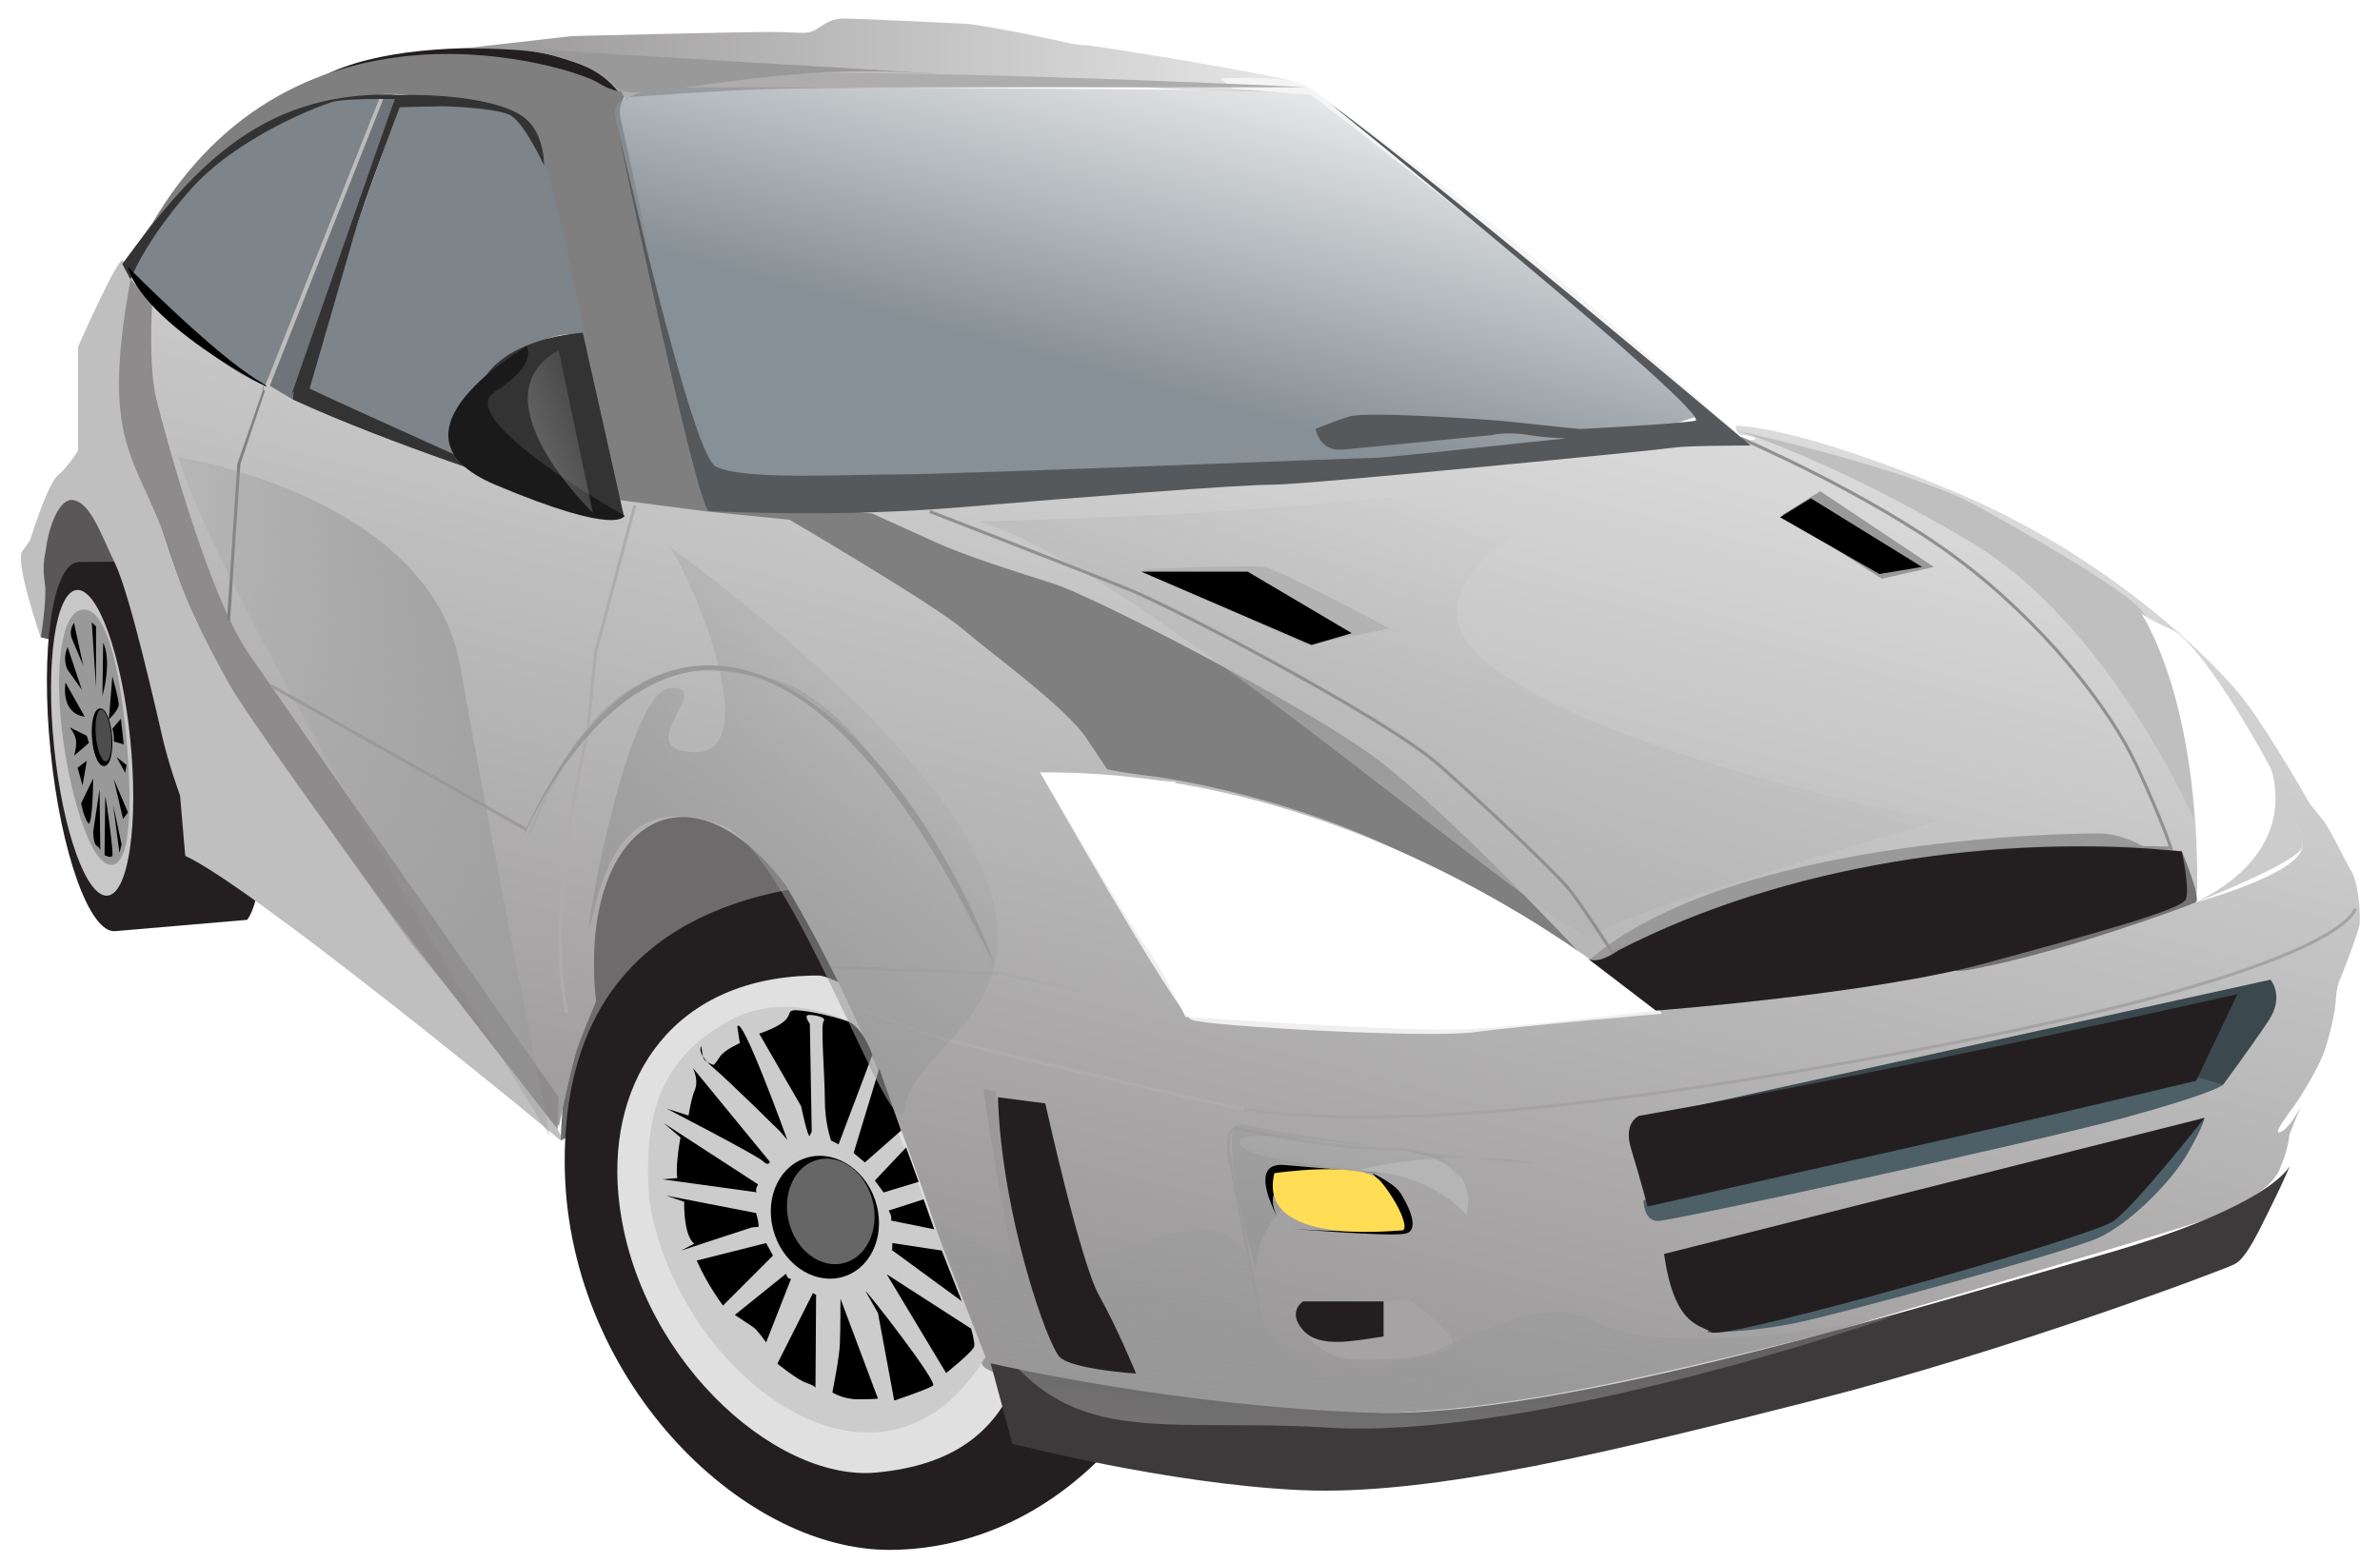 <svg xmlns="http://www.w3.org/2000/svg" viewBox="74.854 64.741 961.587 631.581" style="max-height: 500px" width="961.587" height="631.581">
 <defs>
  <clipPath id="n">
   <path d="m614.66 761.81h232.49v-90.977h-232.49v90.977z"/>
  </clipPath>
  <clipPath id="o">
   <path d="m445.17 754.83h50.998v-46.498h-50.998v46.498z"/>
  </clipPath>
  <linearGradient y2=".616" y1=".025" x2=".264" x1=".931" id="p">
   <stop offset="0" stop-color="#999"/>
   <stop offset="1" stop-opacity="0" stop-color="#999"/>
  </linearGradient>
  <linearGradient y2="-.071" y1=".856" x2=".721" x1=".246" id="y">
   <stop offset="0" stop-color="#989696"/>
   <stop offset="1" stop-color="#e9e9e9"/>
  </linearGradient>
  <linearGradient y2=".196" y1=".829" x2=".762" x1=".134" id="q">
   <stop offset="0" stop-color="#999"/>
   <stop offset="1" stop-opacity="0" stop-color="#999"/>
  </linearGradient>
  <linearGradient y2="-.549" y1="1.849" x2=".683" x1=".009" id="r">
   <stop offset="0" stop-color="#999"/>
   <stop offset="1" stop-opacity="0" stop-color="#999"/>
  </linearGradient>
  <linearGradient y2=".287" y1=".924" x2=".773" x1=".187" id="v">
   <stop offset="0" stop-color="#b3b3b3"/>
   <stop offset="1" stop-opacity="0" stop-color="#b3b3b3"/>
  </linearGradient>
  <linearGradient y2="-.262" y1=".707" x2=".479" x1=".007" id="w">
   <stop offset="0" stop-color="#999"/>
   <stop offset="1" stop-opacity="0" stop-color="#999"/>
  </linearGradient>
  <linearGradient y2=".867" y1=".969" x2=".173" x1="-.031" id="u">
   <stop offset="0" stop-color="#999"/>
   <stop offset="1" stop-opacity="0" stop-color="#999"/>
  </linearGradient>
  <linearGradient y2="-.105" y1="1.002" x2="1.281" x1="-.014" id="s">
   <stop offset="0" stop-color="#999"/>
   <stop offset="1" stop-opacity="0" stop-color="#999"/>
  </linearGradient>
  <linearGradient y2="-.039" y1=".625" x2=".833" x1=".37" id="t">
   <stop offset="0" stop-color="#879096"/>
   <stop offset="1" stop-opacity="0" stop-color="#879096"/>
  </linearGradient>
  <linearGradient y2=".509" y1=".509" id="z">
   <stop offset="0" stop-color="#989696"/>
   <stop offset="1" stop-color="#e9e9e9"/>
  </linearGradient>
  <linearGradient y2=".026" y1="1.132" x2="1.195" x1="-.823" id="x">
   <stop offset="0" stop-color="#b3b3b3"/>
   <stop offset="1" stop-opacity="0" stop-color="#b3b3b3"/>
  </linearGradient>
 </defs>
 <path fill="#6e6b6c" d="m301.36 525.6s5-150 57.5-145 85 75 85 75l-142.5 70z"/>
 <path fill="#5a5758" d="m91.356 322.26s-5-59.166 15-64.166 65 35 65 35-3.75 48.333-3.75 48.333l-76.25-19.167z"/>
 <path fill="#231f20" d="m312.61 116.85l27.5-26.25s-91.25-17.5-135 5 103.75-36.25 107.5 21.25z"/>
 <path fill="#bdbcbc" d="m227.19 98.932l-60 137.5s17.5 8.333 17.5 8.333l53.333-153.33-10.833 7.5z"/>
 <g fill="#231f20">
  <path d="m121.4 440.98l53.289-4.551s6.791-7.598 4.916-33.846c-1.875-26.249-43.123-105-43.123-105s5.707-6.158 5.707-6.158l-35.88 0.446s31.966 40.359 15.092 149.1z"/>
  <path d="m566.35 533.93c0 86.757-58.95 156.59-131.67 157.08-60.833 0.416-131.67-70.328-131.67-157.08 0-86.753 60.616-113.33 133.33-113.33 72.717 0 130 26.578 130 113.33z"/>
 </g>
 <path fill="#e0e0e0" d="m495.52 544.76c-1.458 59.735-3.334 109.17-66.666 115-41.722 3.843-98.443-48.395-104.17-112.5-4.167-46.666 22.494-88.334 80.833-88.334 11.666 0 90.834 51.668 90 85.834z"/>
 <path fill="#231f20" d="m132.43 364.55c4.169 41.173-0.77 75.394-11.028 76.431-10.259 1.038-21.952-31.498-26.12-72.671-4.168-41.174 0.771-75.395 11.028-76.433 10.258-1.038 21.954 31.499 26.12 72.673z"/>
 <g transform="matrix(1.25 0 0 1.25 -337.48 1061.1)">
  <path fill="url(#y)" d="m510.55-433.11s4.333-20.667 6-25.333 6-15 6-15-0.666-4.332-0.666-10.666c-0.894-46.042 29.869-68.561 61.837-27 30.182 51.218 40.418 87.5 63.666 155.21 1.668 3.666 21.831 6.459 30.497 8.459s52.334 6.334 71.334 7c19 0.666 42 1.001 79.332-5.333 37.334-6.334 94-21 94-21s110-32.335 120-36.001 21-9.334 24-16 3.334-11.666 3.334-11.666l3.666-9s-3.666 7.333-6.666 8.333 4.332-8.001 6-10.667c1.666-2.666 6.666-10.666 8.332-15.666 1.668-5 3.334-11.667 3.668-16.667 0.332-5 1.332-6.333 1.332-6.333s6.002-15 6.334-18c0.334-3-0.334-13-2.666-17-2.334-4-6.668-13.333-9-16.333-2.334-3-4.334-5.334-4.334-5.334s-13.998-24.666-22.332-35-41.334-44.667-93.334-66.334c-52-21.666-70-21-70-21s0 3 2 3 7.332 1.333 2.332 1.667-16.998 1.667-34.666 2.333c-17.666 0.667-66.998 6.667-78.332 7.667s-50.666 3-62 4-79.668 6.666-83.002 7c-3.332 0.334-59.999 3.333-71.332 1.667-11.334-1.667-36.666-5-36.666-5l-2 8s-22.668-5.667-26-8.334c-3.333-2.667-4-3.667-4-3.667s-73.333-25.666-96.333-43-29.334-25.334-29.334-25.334l6.667 60.666 33.334 106.33 92.667 104.67 6.333 4.666v-3.1e-5z"/>
 </g>
 <path fill="#999" d="m962.18 423.95s-19.002-22.456-39.731-22.456-145.1 3.455-202.11 48.368c-29.882 23.544-13.819 6.91 24.184 15.547 38.003 8.637 215.93-39.731 217.66-41.458z"/>
 <g transform="matrix(1.25 0 0 1.25 -337.48 1061.1)">
  <path fill="url(#z)" d="m531.18-765.54s32.554-2.557 53.22-2.89c20.666-0.333 108-1 116.33-0.333 8.333 0.666 49.332 1.667 51.666 1.667s2.001-1.333-4.666-3.667-64-11.667-66.667-11.667-5.333-0.666-5.333-0.666-26.999-6-34.333-6.333c-7.334-0.333-34-1.667-38.667-1.667s-6.333 2-9.333 3.667c-3.001 1.667-5 0.667-14.667 0.667s-64 1.333-64 1.333-35 4-35 4 20.333-0.333 29 2.333 15.78 4.223 22.447 13.556z"/>
 </g>
 <path fill="#bfbfbf" d="m91.356 322.47s-10.625-30.625-7.5-35l3.125-4.375s6.875-22.5 11.25-26.25 8.125-10 8.125-10v-41.875s16.25-36.875 18.125-35 4.852 7.977 4.852 7.977-9.852 39.523-2.977 55.148 15 61.875 36.25 98.125 77.5 113.75 77.5 113.75 38.125 46.25 42.5 51.875c3.002 3.86 12.956 16.952 17.5 24.166 2.077 3.297 1.25 4.584 1.25 4.584l-14.583-12.084s-111.25-91.25-137.08-102.92l-2.084-24.375s-4.375-11.875-6.875-22.5-13.125-58.125-19.375-71.25-9.955-24.133-16.666-25.625c-5.625-1.25-10 10.001-11.25 19.584-0.341 2.614-1.667 5.833-0.417 14.583 0.815 5.704-1.667 21.458-1.667 21.458z"/>
 <path fill="#7f7f7f" d="m135.52 156.43s40.833-45.833 64.167-48.333c32.579-3.491 20.832-7.5 46.666-4.167s41.668 5.001 45.834 16.667c4.166 11.666 30 145.83 30 145.83s38.333 5 38.333 5l33.333 3.333s58.332 34.167 70 44.167c11.667 10 41.666 31.667 50 44.167l8.334 12.5s8.332 1.666 15.832 2.5c7.5 0.834 52.5 7.5 97.5 28.334s78.334 44.166 78.334 44.166-55-59.165-85-80.832c-30-21.668-112.5-64.168-128.33-69.168-15.834-5-36.666-11.666-47.5-16.666s-25.834-11.667-25.834-11.667-68.333-7.499-68.333-7.499l-33.333-152.5s-1.113-3.889 1.387-8.055c2.5-4.166-1.387-0.278-10.554-6.111-9.166-5.833-122.5-43.335-180.83 58.332h1.5e-5z"/>
 <path fill="url(#v)" d="m469.86 275.39s100.19-1.727 169.29-10.365c69.097-8.637 95.008-8.637 95.008-8.637s-105.37 38.003-58.732 76.007c46.64 38.003 183.11 63.915 183.11 63.915s-133.01 38.003-139.92 46.64c-6.91 8.637-184.84-150.29-248.75-167.56z"/>
 <path fill="#bfbfbf" d="m961.35 396.01s-34.162-78.747-89.995-112.08c-55.834-33.334-94.168-45-94.168-45s69.166 15 97.5 30.833 62.501 35.833 66.668 43.333c4.166 7.5 17.495 36.248 19.995 82.914z"/>
 <path fill="url(#u)" d="m939.25 309.27l-0.781 0.977c22.857 18.701 40.318 40.114 51.953 58.086 5.817 8.986 10.16 17.109 13.008 23.594 2.847 6.484 4.169 11.424 3.984 13.633-0.086 1.029-0.794 2.258-2.031 3.594s-2.974 2.751-5.078 4.18c-4.209 2.857-9.795 5.763-15.352 8.359-10.927 5.106-21.555 8.934-21.914 9.062l-3.086-1.562-0.195-0.117-0.273 0.078s-10 3.347-27.5 9.18c-17.427 5.808-75.726 21.658-189.02 33.32-113.31 11.664-140.7 8.307-171.52 4.141-30.756-4.157-91.602-18.32-91.602-18.32h-0.117l-68.32-2.5-0.078 1.25 68.242 2.5s60.807 14.142 91.719 18.32c30.839 4.168 58.442 7.528 171.8-4.141 113.37-11.67 171.72-27.542 189.3-33.398 17.351-5.783 27.097-9.006 27.266-9.062l3.086 1.562 0.273 0.117 0.234-0.117s11.047-3.956 22.227-9.18c5.59-2.612 11.24-5.514 15.547-8.438 2.153-1.462 3.974-2.93 5.312-4.375s2.221-2.904 2.344-4.375v-0.039c0.221-2.795-1.19-7.639-4.062-14.18-2.882-6.562-7.276-14.715-13.125-23.75-11.698-18.07-29.25-39.599-52.227-58.398l-1e-4 -1e-4z"/>
 <path fill="#6e7479" d="m230.11 103.72l-46.25 116.88 9.375 5.625 41.042-121.46-4.167-1.041z"/>
 <g fill="#7d848a">
  <path d="m181.98 220.6l46.25-116.25c-40.298-3.048-86.11 33.855-103.12 68.75 0 0 28.75 36.25 56.875 47.5z"/>
  <path d="m323.23 264.97s-24.375-141.88-35-149.38-13.125-7.5-26.25-8.125-25-1.875-25-1.875l-40.625 113.12 1.25 3.75 73.125 31.875s-16.875-13.75-6.875-25.625c12.941-14.025 26.221-30.921 46.977-28.916 0 0 10.523 60.166 12.398 65.166z"/>
 </g>
 <path fill="#333" d="m236.98 103.05c-54.131-2.253-82.338 26.613-112.72 68.375l3.344 6.25s5.406-15 24.156-36.25 51.677-33.739 57.094-35.406c5.417-1.667 25.406-1.25 25.406-1.25l-41.656 119.56c0.365-0.638 0.725-1.114 1.094-1.531-0.446 1.635-0.469 3.406-0.469 3.406 39.375 18.125 96.488 36.25 96.488 36.25s-75.328-33.741-89.77-40.688c0.481-1.657 14.784-50.964 18.062-62.438 3.334-11.667 18.344-51.25 18.344-51.25s13.344-0.406 17.094-0.406 21.229 0.844 27.062 3.344c5.834 2.5 14.173 20.542 14.173 20.542s0.288-12.361-7.485-18.885c-4.294-3.604-13.344-7.084-29.594-8.75-6.094-0.625-13.315-0.887-20.625-0.875z"/>
 <path fill="url(#t)" d="m361.36 271.22s-20.964-86.631-26.666-112.29c-8.334-37.5-12.912-47.042-10.834-51.458 5-10.625 59.375-7.5 88.125-7.5s161.25 1.25 176.25 1.25 15.847 1.107 18.75 3.125c88.125 61.25 157.5 127.5 157.5 127.5s-2.5 0.625-13.75 4.375-88.75 11.875-103.75 13.75-285.62 21.25-285.62 21.25z"/>
 <g transform="matrix(1.25 0 0 -1.25 -337.48 1061.1)">
  <g opacity=".26" clip-path="url(#n)">
   <g transform="translate(80.067 183.43) scale(1)">
    <path fill="#fff" d="m534.59-577.4s123.48-3.807 158.99 19.499c47.998 31.498 73.497 70.497 73.497 70.497s-83.997-102-232.49-89.996z"/>
   </g>
  </g>
 </g>
 <g transform="matrix(1.25 0 0 -1.25 -337.48 1061.1)">
  <g opacity=".26" clip-path="url(#o)">
   <g transform="translate(80.067 183.43) scale(1)">
    <path fill="#fff" d="m365.1-524.9s16.5-46.498 16.5-46.498l34.498 1.5s-26.999-6-50.998 44.998z"/>
   </g>
  </g>
 </g>
 <path fill="#fff" d="m961.98 429.35s41.875-11.25 43.125-22.5-38.75-81.25-52.5-87.5-13.126-7.498-13.126-7.498 23.542 32.916 23.126 111.25"/>
 <path fill="#a5a3a4" d="m633.86 590.6l10-0.833s24.166 16.668 16.666 20c-7.5 3.333-39.166 6.668-47.5 2.5-8.334-4.168-11.666-10-11.666-10l32.5-11.668z"/>
 <path fill="#b6b5b5" d="m667.19 555.6s-11.668-15-37.5-17.5-53.332-5.832-54.166-11.666c-0.834-5.834 32.501-0.833 48.334 0.834 15.832 1.666 49.999 3.333 43.332 28.332z"/>
 <path fill="#9a9898" d="m477.19 505.6s-5-0.833-5-0.833 14.166 98.332 22.5 103.33c8.334 5 2.501 8.335 19.167 11.668 16.666 3.333-33.335-55.835-36.668-114.17z"/>
 <path fill="#747273" d="m956.36 408.72s8.125 19.375 5.625 20.625-53.125 20-89.375 26.875 61.875-30 61.875-30 13.75 9.375 21.875-17.5z"/>
 <g fill="#4d5f67">
  <path d="m766.36 603.1s16.665 9.77e-4 35.832-4.166c19.168-4.168 108.33-28.335 120.83-34.168 12.5-5.832 29.168-22.5 35.834-34.166 6.666-11.666 6.666-14.166 6.666-14.166l-189.17 70s-11.668 16.666-11.668 16.666"/>
  <path d="m738.86 549.76s-9.77e-4 8.334 5.832 8.334c5.834 0 151.67-31.666 188.33-41.666 36.666-10 40-13.334 40-13.334l-25.834-10.834s-208.33 57.5-208.33 57.5z"/>
 </g>
 <path fill="#3b494e" d="m742.19 515.6l250-55s5.835 6.666-0.833 16.666c-6.668 10-18.334 25.834-18.334 25.834s-14.166-4.166-14.166-4.166 15.832-25.834 15.832-25.834-232.5 42.5-232.5 42.5z"/>
 <path fill="#8d8b8b" d="m127.61 177.68s8.75 9.167 8.75 9.167-1.666 25.834 1.667 39.167c3.333 13.333 20.833 78.75 37.083 102.5s125.42 179.58 125.42 179.58l-0.417 12.916s-60.834-77.916-71.667-92.916-53.333-73.332-60.833-86.667c-7.5-13.334-17.916-33.334-22.916-50.001-13.069-43.123-30.156-42.729-17.084-113.75z"/>
 <g stroke-width="1.25" fill="none">
  <path stroke="#918f90" d="m450.52 271.43s62.501 24.166 80.834 31.666c18.332 7.5 103.33 51.666 125 70.833 21.666 19.168 46.666 43.335 51.666 49.168 5 5.832 18.334 26.666 18.334 26.666s54.459-24.014 90.832-30.834c0 0 34.168-9.165 66.668-10.832 32.5-1.667 68.124-0.624 68.124-0.624s-3.124-10.21-13.958-33.544c-10.834-23.333-38.334-58.333-73.334-84.166s-86.459-47.915-86.459-47.915"/>
  <path stroke="#a5a3a4" d="m1026.4 431.85s-1.25 23.75-172.5 56.25-236.25 30-276.25 25"/>
  <path stroke="#aeacac" d="m577.61 513.1s-112.5-25-130-31.25-27.5-10-27.5-10"/>
 </g>
 <path fill="#3d3a3b" d="m475.11 615.6l8.75 32.5s62.5 16.25 116.25 18.75 128.75-16.25 207.5-36.25 165-52.5 170-55 10-13.75 15-23.75 7.5-16.25 7.5-16.25-6.25 16.25-76.25 36.25-218.75 66.25-295 63.75-148.75-18.75-153.75-20z"/>
 <path fill="#c8c7c7" d="m127.47 363.34c3.453 34.104-0.638 62.449-9.135 63.308-8.497 0.859-18.183-26.09-21.635-60.194-3.452-34.104 0.638-62.449 9.135-63.309 8.497-0.86 18.184 26.091 21.635 60.195z"/>
 <path fill="url(#r)" d="m452.59 556.96s19.002 15.547 46.64 17.274c27.639 1.727 60.46-24.184 76.007-6.91s-5.182 31.094 29.366 48.368 82.916-34.548 114.01-17.274 120.92-1.728 120.92-1.728-143.38 50.095-228.02 44.913c-84.644-5.182-120.92 17.274-158.92-84.644z"/>
 <path fill="#f4f4f4" d="m776.13 239.34s-76.442-68.744-127.28-106.24c-50.834-37.5-45.001-34.166-53.334-35.833-8.332-1.667-27.5-0.834-27.5-0.834l5 4.167 31.668 2.5s169.17 130 164.17 135 7.275 1.244 7.275 1.244z"/>
 <g fill="#231f20">
  <path d="m737.19 515.6s-6.665 2.501-3.333 13.334c3.333 10.832 6.666 23.332 6.666 23.332s36.668-8.332 103.33-23.332c66.666-15 118.33-27.5 118.33-27.5s16.668-35 16.668-35-131.67 30-241.67 49.166z"/>
  <path d="m747.19 571.43l218.33-55s-27.499 35-36.666 41.666c-9.168 6.666-157.5 48.334-162.5 45-5-3.334-15.001-2.499-19.168-31.666z"/>
 </g>
 <path fill="url(#s)" d="m574.79 519.97s-0.551-0.056-1.172 0.156c-0.621 0.212-1.362 0.714-1.953 1.719-1.182 2.009-1.76 5.881-0.078 13.867 1.661 7.89 5.416 28.316 9.062 47.07 1.823 9.377 3.618 18.336 5.117 25.117 0.75 3.391 1.422 6.271 1.992 8.359 0.285 1.044 0.548 1.889 0.781 2.539 0.233 0.65 0.347 1.05 0.703 1.406 1.25 1.25 3.651 3.62 8.32 5.742 4.669 2.122 11.629 4.034 22.109 4.453l0.039-1.25c-10.353-0.414-17.143-2.292-21.641-4.336-4.498-2.044-6.68-4.258-7.93-5.508 0.043 0.043-0.216-0.34-0.43-0.938-0.214-0.597-0.462-1.435-0.742-2.461-0.56-2.052-1.245-4.862-1.992-8.242-1.495-6.76-3.295-15.744-5.117-25.117-3.645-18.746-7.39-39.126-9.062-47.07-1.652-7.847-0.98-11.475-0.078-13.008 0.451-0.766 0.92-1.046 1.289-1.172 0.345-0.118 0.523-0.082 0.547-0.078h0.039c0.064 0.015 35.79 8.32 60.078 8.32 11.99 0 19.162 2.715 23.32 5.352 2.079 1.319 3.411 2.625 4.219 3.594 0.807 0.969 1.055 1.523 1.055 1.523l1.172-0.508s-0.364-0.773-1.25-1.836c-0.885-1.062-2.339-2.438-4.531-3.828-4.384-2.78-11.808-5.547-23.984-5.547-24.023 0-59.844-8.32-59.844-8.32h-0.039z"/>
 <path fill="#231f20" d="m633.86 604.77v-14.168h-32.5s-6.666 4.168 0 11.668c6.666 7.5 20.834 4.168 32.5 2.5z"/>
 <path stroke-width="1.25" stroke="#abaaaa" fill="none" d="m476.36 455.6s-42.5-100-86.667-115-75.834-0.833-100.83 60.833"/>
 <path fill="#ccc" d="m961.98 429.35s41.875-16.25 43.125-22.5-15-37.5-15-37.5 20 36.25-28.125 60z"/>
 <path fill="#999" d="m125.16 355.83c2.884 24.772 3.816 57.575-4.995 58.408-8.811 0.833-17.431-29.758-20.316-54.53-2.884-24.772-0.375-47.823 8.436-48.656 8.811-0.833 13.99 20.007 16.874 44.779z"/>
 <path fill="#ccc" d="m420.98 479.2s-27.04-16.224-52.727-1.352c-25.688 14.872-33.8 35.828-31.096 71.655 10.668 69.796 92.962 133.96 135.87 63.543l-52.051-133.85z"/>
 <path d="m381.6 482.43l16.92 29.294s2.778 13.384 3.535 11.869c0.758-1.515 0.758-1.768 0.758-1.768l-0.758-43.436s-2.778-3.536-0.253-3.536 7.071 1.01 5.808 2.525c-1.263 1.515 0.505 22.223 0.505 31.82 0 9.596 2.525 16.415 2.525 16.415l3.03 1.515 13.637-36.113s-3.788-11.364-10.102-13.637c-6.313-2.273-19.445-5.051-22.223-4.293-2.778 0.758 1.768 4.041-13.384 9.344z"/>
 <path d="m372.76 479.65l1.01 6.566s-6.313 2.778-8.081 5.556c-1.768 2.778-2.525 3.283-2.525 3.283s-4.041-1.263-4.293-3.283c-0.253-2.02-0.758-4.293-0.758-4.293s-2.02 2.778 4.798 8.586c6.819 5.808 27.022 25.759 27.022 25.759l3.03 3.535s-18.688-51.77-20.203-45.709z"/>
 <path d="m354.83 496.32l31.062 37.881s-0.505 2.02-2.778-0.253c-2.273-2.273-38.891-21.213-38.891-21.213l8.839 2.778s1.01-6.819 2.525-10.354c1.515-3.535-0.253-7.576-0.758-8.839z"/>
 <path d="m381.1 543.29l-38.133-24.749 6.819 5.808s-0.758 3.788-1.263 9.091c-0.505 5.303 0 7.324 0 7.324l-6.061 0.505 38.638 5.303s-1.768 0.253 0-3.283z"/>
 <path fill="#231f20" d="m478.02 508.1l19.166 2.5s14.168 64.166 21.668 77.5 15 31.668 15 31.668-25.834-1.667-30.834-6.668-23.334-56.668-25-105z"/>
 <path fill="#333" d="m326.99 273.54l-16.675-74.357s-48.102 2.265-43.743 37.45c3.562 28.757 35.419 34.408 60.419 36.908z"/>
 <path fill="#1a1a1a" d="m327.19 273.1s-69.798-39.095-52.5-50c17.81-11.228 12.982-18.376 12.982-18.376s-61.882 35.151-12.679 55.913c50.267 21.211 52.197 12.463 52.197 12.463z"/>
 <path fill="#f0efef" d="m731.36 468.1s-103.75 10-137.5 2.5-65-58.75-58.75-70 15-20 15-20l-55-3.75s55 97.5 61.25 100 95 7.5 113.75 5 76.25-7.5 76.25-7.5-3.75-6.25-15-6.25z"/>
 <path fill="#fff" d="m495.11 376.85s37.5 63.75 42.5 70 16.25 28.75 16.25 28.75 88.75 6.25 113.75 5 76.25-7.5 76.25-7.5-107.5-97.5-248.75-96.25z"/>
 <path stroke-width="1.25" stroke="#aeacac" fill="none" d="m331.36 268.93l-15.833 59.166-3.333 33.334s-17.501 70.834-8.334 112.5"/>
 <path fill="#808080" d="m182.68 217.78l-11.912 34.302-0.039 0.078v0.078l-4.18 63.32 1.25 0.078 4.18-63.281v-0.039l9.961-29.844-1.172-0.391 1.912-4.302v9.2e-5z"/>
 <path stroke-width="1.25" stroke="#9c9a9b" fill="none" d="m184.48 341.85l103.12 58.125"/>
 <path fill="#aeacac" d="m325.11 99.991s2.466 5.312 2.466 5.312 4.934-5.312 19.733-5.312h255.3s-270.1-13.281-277.5 0z"/>
 <path fill="#231f20" d="m715.52 451.43l28.332 21.666s87.5-6.666 133.33-19.166c45.834-12.5 79.165-21.668 80.832-25.834 1.667-4.166-1.666-19.375-1.666-19.375-74.17-7.317-160.67 5.435-227.5 40-5.625 3.75-10.415 5.418-13.332 2.709z"/>
 <path fill="#55595c" d="m612.61 106.85s156.04 126.46 147.08 127.92c-8.959 1.458-46.668 3.333-46.668 3.333s-31.666-3.333-31.666-3.333-54.166-4.167-61.666-1.667-13.334 5-13.334 5 1.665 9.166 10.832 8.333c9.168-0.833 60-5.833 60-5.833s6.668-1.667 15.834 0c9.166 1.667 20.001 0.834 10.834 1.667-9.168 0.833-68.335 7.5-74.168 7.5-5.832 0-170 6.666-191.67 6.666-21.666 0-64.166 2.5-74.166-3.333s-40-139.17-40-139.17 32.502 157.08 37.501 157.29c4.999 0.208 50.832 2.709 100.83-1.458 50-4.167 112.5-9.167 126.67-9.167 14.166 0 157.5-14.167 162.5-15 5-0.833 30.834-0.833 30.834-0.833s-123.75-104.58-169.58-137.92z"/>
 <path d="m380.34 554.91l-36.366-7.071 7.324 2.525s-0.253 4.293 0.758 9.849c1.01 5.556 3.283 7.071 3.283 7.071l-5.303 2.778 28.537-9.344 2.778-0.253s0.253-1.263-1.01-5.556z"/>
 <path d="m356.35 574.1l28.032-7.071 2.778 5.051-20.203 20.203s-6.313-8.334-10.607-18.183z"/>
 <path d="m392.46 579.4l-20.708 16.668 7.576 5.051c1.515 1.01 5.051 6.061 5.051 6.061l10.102-25.759s-1.515 0.505-2.02-2.02z"/>
 <path d="m403.32 587.23l-14.395 28.537s8.081 6.566 11.869 7.829c3.788 1.263 3.535 2.02 3.535 2.02l0.253-37.628-1.263-0.758z"/>
 <path d="m414.43 589.5s0 12.627-0.253 18.435c-0.253 5.808-3.03 19.445-3.03 19.445s4.293 2.778 10.354 2.778c6.061 0 8.081-0.253 8.081-0.253l-15.152-40.406z"/>
 <path d="m424.53 586.47l5.051 8.839 6.566 35.355s13.637-4.546 15.657-6.061c2.02-1.515-26.769-38.386-27.274-38.133z"/>
 <path d="m433.12 579.65l23.991 39.901s11.112-8.839 11.364-10.859c0.253-2.02-1.263-7.071-1.263-7.071l-34.093-21.971z"/>
 <path d="m435.39 567.03l19.95 3.03 8.081 20.456-28.284-20.708s0.253 1.768 0.253-2.778z"/>
 <path d="m433.88 553.9l14.142-4.546 4.293 12.122-17.425-3.536s0.505-1.768-1.01-4.041z"/>
 <path d="m440.95 528.39l5.051 13.89-14.142 4.293-3.535-4.798 12.627-13.384z"/>
 <path d="m430.09 496.57l-10.354 34.093 4.546 3.788 14.647-12.88-8.839-25.001z"/>
 <path stroke-width="1.027" stroke="#000" d="m427.86 549.53c4.508 12.843-0.668 26.421-11.562 30.326-10.894 3.905-23.38-3.341-27.888-16.184-4.508-12.843 0.668-26.421 11.562-30.326 10.894-3.905 23.379 3.341 27.888 16.184z"/>
 <path stroke-width=".882" fill="#666" d="m426.86 548.03c3.739 11.275-0.554 23.194-9.588 26.623-9.034 3.428-19.388-2.933-23.127-14.208-3.739-11.275 0.554-23.194 9.588-26.622 9.034-3.428 19.388 2.933 23.127 14.208z"/>
 <path fill="#999" d="m477.09 455.54c-32.513-89.6-125.81-191.54-189.28-56.783-13.52 36.503 66.247-197.39 189.28 56.783z"/>
 <path fill="#b3b3b3" d="m602.84 325.37l33.46-6.692s-44.932-23.9-50.668-24.856c-5.736-0.956-49.712 0.956-49.712 0.956l66.92 30.592z"/>
 <path d="m535.92 295.73l68.832 29.636 16.252-4.78-42.064-24.856h-43.02z"/>
 <path fill="#999" d="m835.14 298.6l21.032-4.78-45.888-30.592-15.296 9.56 40.152 25.812z"/>
 <path d="m806.46 266.09l-12.428 7.648 40.152 22.944 17.208-2.868-44.932-27.724z"/>
 <path fill="url(#w)" d="m582.14 577.69s-17.274-62.187-5.182-58.732c12.092 3.455 82.916 13.819 112.28 15.547 29.366 1.727-103.65-19.002-107.1 43.186z"/>
 <path d="m591.72 557.94s-13.87-23.777 1.981-22.456c15.851 1.321 38.968 3.302 38.968 3.302s-56.14-7.265-40.949 19.154z"/>
 <path d="m629.37 538.79s8.586 3.963 11.228 7.926c2.642 3.963 8.586 15.191 1.981 16.512-6.605 1.321-45.572-1.981-45.572-1.981s42.27 3.302 42.27-1.981-3.302-13.209-9.907-20.474z"/>
 <path fill="#fd5" d="m589.74 538.79s35.665-5.284 42.93 3.302c7.265 8.586 11.888 19.814 8.586 19.814-3.302 0-58.782 6.605-51.517-23.116z"/>
 <path d="m104.76 316.47l3.728 17.208-4.589-10.898s-1.434-3.155 0.86-6.31z"/>
 <path d="m102.18 326.23l5.736 17.208-5.736-8.03s-2.294-4.015 0-9.178z"/>
 <path d="m109.07 354.33l-7.744-13.766s-2.294 12.332 7.744 13.766z"/>
 <path d="m109.93 362.08l-6.883-3.442s2.581 3.155 2.581 6.023-0.86 5.449-0.86 5.449l6.023-5.162s-0.287-0.86-0.86-2.868z"/>
 <path d="m109.93 372.11l-3.728 2.868 2.008 7.17 1.721-10.038z"/>
 <path d="m112.51 379.28l-4.876 10.038s1.147 6.023 2.868 8.03c1.721 2.008 2.008-17.495 2.008-18.068z"/>
 <path d="m115.09 383.59l-2.581 17.208s0 4.876 1.434 5.736c1.434 0.86 1.434 2.008 1.434 2.008l-0.287-24.952z"/>
 <path d="m117.38 386.45l-0.287 23.804s2.581 1.434 3.155 0.287c0.574-1.147-2.581-23.804-2.868-24.091z"/>
 <path d="m120.54 389.89l2.581 19.502 0.86-3.442-3.442-16.061z"/>
 <path d="m113.65 342.57v-24.665l-1.721-1.721 1.721 26.385z"/>
 <path d="m116.24 346.01l0.287-21.51s3.728 6.023-0.287 21.51z"/>
 <path d="m119.1 352.32l1.147-14.34s2.581 9.178 2.581 11.472-4.015 6.023-4.015 6.023l0.287-3.155z"/>
 <path d="m120.25 359.21l3.442-4.015 1.147 10.325-4.015-1.147s0.287-2.581-0.574-5.162z"/>
 <path d="m121.97 370.68l4.015 3.155-0.574 3.155-3.442-6.31z"/>
 <path d="m120.82 379.57l5.736 13.48-2.008 2.581-3.728-16.061z"/>
 <path stroke="#000" d="m119.67 362.38c0.462 6.16-0.765 11.274-2.739 11.422-1.974 0.148-3.949-4.726-4.411-10.886-0.462-6.16 0.765-11.274 2.739-11.422 1.974-0.148 3.949 4.726 4.411 10.886z"/>
 <path fill="#4d4d4d" d="m119.73 361.58c0.555 5.776-0.369 10.615-2.064 10.809-1.694 0.194-3.518-4.33-4.073-10.106-0.555-5.776 0.369-10.615 2.064-10.809 1.694-0.194 3.518 4.33 4.073 10.106z"/>
 <path fill="url(#p)" d="m146.83 249.48s101.92 15.547 114.01 84.644c12.092 69.097 36.276 190.02 36.276 190.02s-129.56-209.02-150.29-274.66z"/>
 <path fill="url(#q)" d="m345.49 285.75s101.92 72.552 126.1 129.56c24.184 57.005-27.639 72.552-31.094 96.736-3.455 24.184-44.913-103.65-74.279-114.01-32.579-11.498-44.913 6.91-51.823 36.276-6.91 29.366 12.092-89.826 31.094-91.554 19.002-1.727-17.274 25.911 10.365 25.911s0-67.37-10.365-82.916z"/>
 <path fill="#999" d="m269.05 83.214s41.026 0.864 54.846 16.842c6.873 7.947 54.414-9.501 118.33-6.046 63.915 3.455-150.72-9.069-173.18-10.796z"/>
 <path d="m126.53 172.61s34.98 35.412 53.118 46.209c17.374 10.342-46.209-20.729-53.118-46.209z"/>
 <path fill="url(#x)" d="m300.57 206.29l13.819 65.642s-48.368-46.64-13.819-65.642z"/>
</svg>